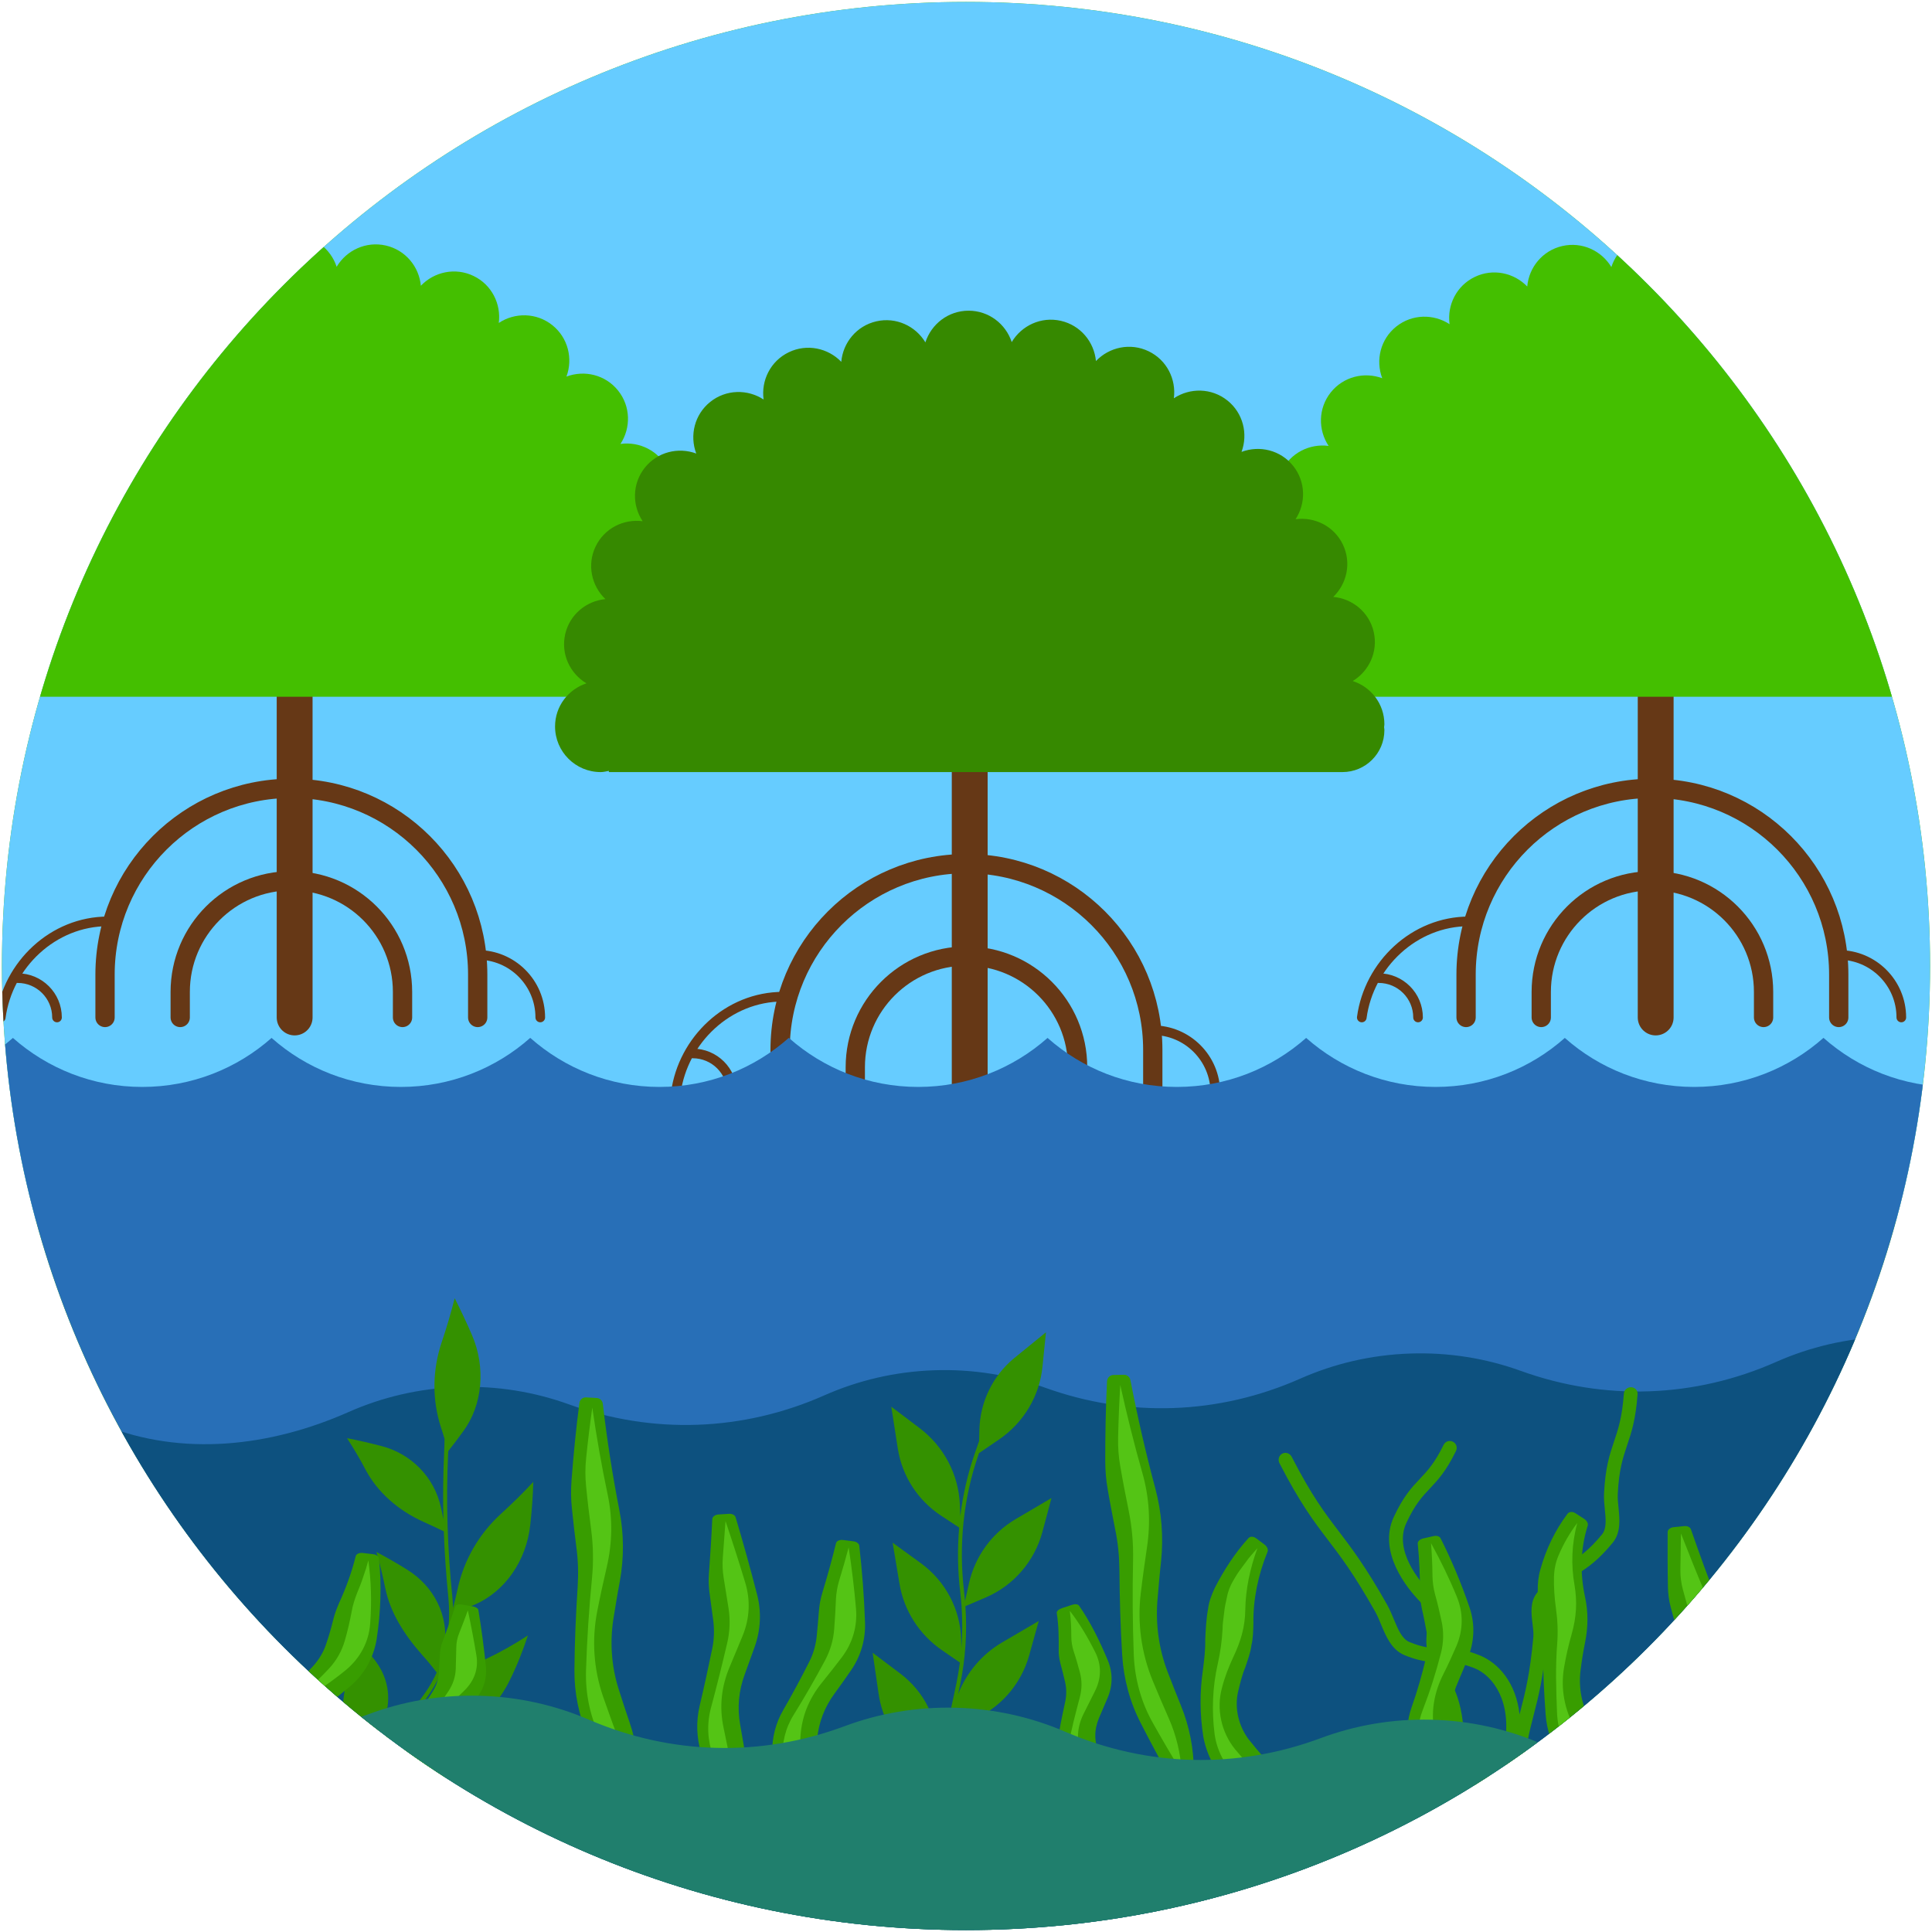 <?xml version="1.0" encoding="UTF-8"?>
<!-- Generated by Pixelmator Pro 3.5.7 -->
<svg class="svg-inline-icon"  viewBox="0 0 501 501" xmlns="http://www.w3.org/2000/svg">
    <g id="Group">
        <path id="Path" fill="#44bf00" stroke="none" d="M 250.5 500.5 C 388.571 500.5 500.5 388.571 500.5 250.5 C 500.5 112.429 388.571 0.5 250.5 0.5 C 112.429 0.5 0.5 112.429 0.5 250.5 C 0.5 388.571 112.429 500.5 250.5 500.5"/>
        <clipPath id="clipPath-y8vbE-1">
            <path d="M 0.5 250.5 C 0.5 388.571 112.429 500.5 250.5 500.5 L 250.5 500.5 C 388.571 500.5 500.5 388.571 500.5 250.5 L 500.5 250.5 C 500.5 112.429 388.571 0.5 250.5 0.5 L 250.5 0.5 C 112.429 0.5 0.5 112.429 0.5 250.5"/>
        </clipPath>
        <g id="g1" clip-path="url(#clipPath-y8vbE-1)">
            <path id="path1" fill="#66ccff" stroke="none" d="M 0.5 316.529 L 500.5 316.529 L 500.5 0.5 L 0.5 0.5 Z"/>
            <path id="path2" fill="none" stroke="#663816" stroke-width="9.296" stroke-linecap="round" d="M 76.405 163.189 L 76.405 263.848"/>
            <path id="path3" fill="none" stroke="#663816" stroke-width="2.5" stroke-linecap="round" d="M 123.875 247.621 C 132.837 247.621 140.1 254.888 140.1 263.846"/>
            <path id="path4" fill="none" stroke="#663816" stroke-width="2.5" stroke-linecap="round" d="M 4.579 253.644 C 10.212 253.644 14.783 258.21 14.783 263.848"/>
            <path id="path5" fill="none" stroke="#663816" stroke-width="2.5" stroke-linecap="round" d="M 0.195 263.848 C 2.041 250.152 13.774 238.927 27.974 238.927"/>
            <path id="path6" fill="none" stroke="#663816" stroke-width="5" stroke-linecap="round" d="M 123.875 263.848 L 123.875 252.743 C 123.875 226.056 102.242 204.427 75.558 204.427 C 48.871 204.427 27.238 226.056 27.238 252.743 L 27.238 263.848"/>
            <path id="path7" fill="none" stroke="#663816" stroke-width="5" stroke-linecap="round" d="M 104.382 263.848 L 104.382 257.223 C 104.382 241.302 91.478 228.397 75.557 228.397 C 59.636 228.397 46.732 241.302 46.732 257.223 L 46.732 263.848"/>
            <path id="path8" fill="#44bf00" stroke="none" d="M -22.981 157.672 C -27.272 155.118 -29.664 150.052 -28.493 144.922 C -27.327 139.814 -23.01 136.297 -18.064 135.831 C -21.677 132.385 -22.885 126.914 -20.602 122.172 C -18.327 117.452 -13.335 114.985 -8.41 115.631 C -11.168 111.468 -11.127 105.864 -7.847 101.751 C -4.577 97.656 0.836 96.356 5.494 98.081 C 3.732 93.41 5.023 87.956 9.136 84.677 C 13.228 81.414 18.798 81.352 22.957 84.068 C 22.278 79.126 24.748 74.093 29.49 71.814 C 34.211 69.539 39.653 70.723 43.098 74.297 C 43.536 69.322 47.065 64.968 52.194 63.797 C 57.302 62.631 62.344 64.998 64.911 69.251 C 66.448 64.498 70.853 61.039 76.115 61.039 C 81.353 61.039 85.744 64.464 87.298 69.181 C 89.853 64.889 94.919 62.498 100.048 63.668 C 105.157 64.835 108.673 69.152 109.14 74.098 C 112.586 70.481 118.061 69.277 122.798 71.56 C 127.519 73.831 129.986 78.827 129.34 83.751 C 133.502 80.993 139.111 81.035 143.223 84.318 C 147.315 87.581 148.615 93.001 146.89 97.656 C 151.561 95.894 157.015 97.181 160.294 101.297 C 163.561 105.394 163.619 110.964 160.898 115.118 C 165.848 114.439 170.877 116.91 173.161 121.652 C 175.432 126.368 174.248 131.814 170.677 135.26 C 175.648 135.702 180.002 139.227 181.173 144.356 C 182.34 149.464 179.973 154.506 175.723 157.072 C 180.473 158.606 183.936 163.014 183.936 168.277 C 183.936 168.539 183.873 168.781 183.857 169.039 C 183.886 169.293 183.936 169.539 183.936 169.802 L 183.936 169.806 C 183.936 175.814 179.065 180.685 173.052 180.685 L -17.168 180.685 L -17.168 180.373 C -17.873 180.501 -18.556 180.685 -19.298 180.685 C -25.827 180.685 -31.123 175.389 -31.123 168.856 C -31.123 163.618 -27.698 159.227 -22.981 157.672"/>
            <path id="path9" fill="none" stroke="#663816" stroke-width="9.296" stroke-linecap="round" d="M 429.345 163.189 L 429.345 263.848"/>
            <path id="path10" fill="none" stroke="#663816" stroke-width="2.5" stroke-linecap="round" d="M 476.816 247.621 C 485.778 247.621 493.041 254.888 493.041 263.846"/>
        </g>
        <clipPath id="clipPath-y8vbE-2">
            <path d="M 0.5 250.5 C 0.5 388.571 112.429 500.5 250.5 500.5 L 250.5 500.5 C 388.571 500.5 500.5 388.571 500.5 250.5 L 500.5 250.5 C 500.5 112.429 388.571 0.5 250.5 0.5 L 250.5 0.5 C 112.429 0.5 0.5 112.429 0.5 250.5"/>
        </clipPath>
        <g id="g2" clip-path="url(#clipPath-y8vbE-2)">
            <path id="path11" fill="none" stroke="#663816" stroke-width="2.5" stroke-linecap="round" d="M 357.52 253.644 C 363.153 253.644 367.724 258.21 367.724 263.848"/>
            <path id="path12" fill="none" stroke="#663816" stroke-width="2.5" stroke-linecap="round" d="M 353.135 263.848 C 354.981 250.152 366.715 238.927 380.915 238.927"/>
            <path id="path13" fill="none" stroke="#663816" stroke-width="5" stroke-linecap="round" d="M 476.816 263.848 L 476.816 252.743 C 476.816 226.056 455.183 204.427 428.499 204.427 C 401.812 204.427 380.178 226.056 380.178 252.743 L 380.178 263.848"/>
            <path id="path14" fill="none" stroke="#663816" stroke-width="5" stroke-linecap="round" d="M 457.323 263.848 L 457.323 257.223 C 457.323 241.302 444.418 228.397 428.498 228.397 C 412.577 228.397 399.673 241.302 399.673 257.223 L 399.673 263.848"/>
            <path id="path15" fill="#44bf00" stroke="none" d="M 329.959 157.672 C 325.668 155.118 323.276 150.052 324.447 144.922 C 325.614 139.814 329.93 136.297 334.876 135.831 C 331.264 132.385 330.055 126.914 332.339 122.172 C 334.614 117.452 339.605 114.985 344.531 115.631 C 341.772 111.468 341.814 105.864 345.093 101.751 C 348.364 97.656 353.776 96.356 358.435 98.081 C 356.672 93.41 357.964 87.956 362.076 84.677 C 366.168 81.414 371.739 81.352 375.897 84.068 C 375.218 79.126 377.689 74.093 382.43 71.814 C 387.151 69.539 392.593 70.723 396.039 74.297 C 396.476 69.322 400.005 64.968 405.135 63.797 C 410.243 62.631 415.285 64.998 417.851 69.251 C 419.389 64.498 423.793 61.039 429.055 61.039 C 434.293 61.039 438.685 64.464 440.239 69.181 C 442.793 64.889 447.86 62.498 452.989 63.668 C 458.097 64.835 461.614 69.152 462.08 74.098 C 465.526 70.481 471.001 69.277 475.739 71.56 C 480.459 73.831 482.926 78.827 482.281 83.751 C 486.443 80.993 492.051 81.035 496.164 84.318 C 500.255 87.581 501.555 93.001 499.83 97.656 C 504.501 95.894 509.955 97.181 513.235 101.297 C 516.501 105.394 516.56 110.964 513.839 115.118 C 518.789 114.439 523.818 116.91 526.101 121.652 C 528.372 126.368 527.189 131.814 523.618 135.26 C 528.589 135.702 532.943 139.227 534.114 144.356 C 535.281 149.464 532.914 154.506 528.664 157.072 C 533.414 158.606 536.876 163.014 536.876 168.277 C 536.876 168.539 536.814 168.781 536.797 169.039 C 536.826 169.293 536.876 169.539 536.876 169.802 L 536.876 169.806 C 536.876 175.814 532.005 180.685 525.993 180.685 L 335.772 180.685 L 335.772 180.373 C 335.068 180.501 334.385 180.685 333.643 180.685 C 327.114 180.685 321.818 175.389 321.818 168.856 C 321.818 163.618 325.243 159.227 329.959 157.672"/>
            <path id="path16" fill="none" stroke="#663816" stroke-width="9.296" stroke-linecap="round" d="M 251.463 182.72 L 251.463 283.378"/>
            <path id="path17" fill="none" stroke="#663816" stroke-width="2.5" stroke-linecap="round" d="M 298.934 267.151 C 307.896 267.151 315.159 274.417 315.159 283.376"/>
            <path id="path18" fill="none" stroke="#663816" stroke-width="2.5" stroke-linecap="round" d="M 179.637 273.173 C 185.271 273.173 189.842 277.74 189.842 283.377"/>
            <path id="path19" fill="none" stroke="#663816" stroke-width="2.5" stroke-linecap="round" d="M 175.254 283.376 C 177.1 269.681 188.833 258.456 203.033 258.456"/>
            <path id="path20" fill="none" stroke="#663816" stroke-width="5" stroke-linecap="round" d="M 298.934 283.376 L 298.934 272.272 C 298.934 245.585 277.301 223.956 250.617 223.956 C 223.93 223.956 202.296 245.585 202.296 272.272 L 202.296 283.376"/>
            <path id="path21" fill="none" stroke="#663816" stroke-width="5" stroke-linecap="round" d="M 279.44 283.376 L 279.44 276.751 C 279.44 260.831 266.536 247.927 250.615 247.927 C 234.695 247.927 221.791 260.831 221.791 276.751 L 221.791 283.376"/>
            <path id="path22" fill="#368900" stroke="none" d="M 152.077 177.202 C 147.786 174.647 145.394 169.581 146.565 164.452 C 147.732 159.343 152.048 155.827 156.994 155.36 C 153.382 151.914 152.173 146.443 154.457 141.702 C 156.732 136.981 161.723 134.514 166.648 135.16 C 163.89 130.998 163.932 125.394 167.211 121.281 C 170.482 117.185 175.894 115.885 180.552 117.61 C 178.79 112.939 180.082 107.485 184.194 104.206 C 188.286 100.943 193.857 100.881 198.015 103.598 C 197.336 98.656 199.807 93.623 204.548 91.343 C 209.269 89.068 214.711 90.251 218.157 93.827 C 218.594 88.852 222.123 84.498 227.252 83.327 C 232.361 82.16 237.403 84.527 239.969 88.781 C 241.507 84.027 245.911 80.568 251.173 80.568 C 256.411 80.568 260.802 83.993 262.357 88.71 C 264.911 84.418 269.982 82.027 275.107 83.197 C 280.215 84.364 283.732 88.681 284.198 93.626 C 287.644 90.01 293.119 88.806 297.857 91.089 C 302.577 93.36 305.044 98.356 304.398 103.281 C 308.561 100.522 314.169 100.564 318.282 103.848 C 322.373 107.11 323.673 112.531 321.948 117.185 C 326.619 115.422 332.073 116.71 335.353 120.827 C 338.619 124.922 338.677 130.493 335.957 134.647 C 340.907 133.968 345.936 136.439 348.219 141.181 C 350.49 145.897 349.307 151.343 345.736 154.789 C 350.707 155.231 355.061 158.756 356.232 163.885 C 357.398 168.993 355.032 174.035 350.782 176.602 C 355.532 178.135 358.994 182.543 358.994 187.806 C 358.994 188.068 358.932 188.31 358.915 188.568 C 358.944 188.822 358.994 189.068 358.994 189.331 L 358.994 189.335 C 358.994 195.343 354.123 200.214 348.111 200.214 L 157.89 200.214 L 157.89 199.902 C 157.186 200.031 156.502 200.214 155.761 200.214 C 149.232 200.214 143.936 194.918 143.936 188.385 C 143.936 183.147 147.361 178.756 152.077 177.202"/>
            <path id="path23" fill="#286fb7" stroke="none" d="M 594.78 277.154 L 594.78 613.212 L -66.666 613.212 L -66.666 266.321 C -57.454 275.904 -44.516 281.862 -30.179 281.862 C -17.3 281.862 -5.591 277.05 3.35 269.15 C 12.288 277.05 24 281.862 36.875 281.862 C 49.755 281.862 61.509 277.05 70.425 269.15 C 79.342 277.071 91.096 281.862 103.95 281.862 C 116.809 281.862 128.584 277.05 137.5 269.133 C 146.438 277.05 158.15 281.862 171.025 281.862 C 183.905 281.862 195.617 277.05 204.555 269.133 C 213.475 277.05 225.246 281.862 238.104 281.862 C 250.959 281.862 262.734 277.05 271.65 269.15 C 280.571 277.071 292.3 281.862 305.18 281.862 C 318.059 281.862 329.767 277.05 338.709 269.15 C 347.646 277.05 359.375 281.862 372.259 281.862 C 385.113 281.862 396.863 277.071 405.784 269.15 C 414.7 277.071 426.455 281.862 439.313 281.862 C 452.167 281.862 463.942 277.05 472.859 269.133 C 481.801 277.05 493.509 281.862 506.388 281.862 C 519.263 281.862 530.975 277.05 539.913 269.133 C 548.834 277.05 560.609 281.862 573.463 281.862 C 581.071 281.862 588.301 280.175 594.78 277.154"/>
            <path id="path24" fill="#0d517f" stroke="none" d="M 371.005 505.269 C 381.113 504.914 390.688 502.623 399.4 498.764 C 419.676 489.785 442.471 487.152 463.038 495.439 C 475.825 500.589 490.275 502.397 505.3 499.793 C 539.334 493.889 565.946 464.598 568.65 430.16 C 572.325 383.314 534.588 345.052 489 346.656 C 478.888 347.01 469.313 349.302 460.604 353.16 C 439.45 362.531 416.125 363.352 394.363 355.489 C 385.405 352.256 375.688 350.639 365.58 350.998 C 355.471 351.352 345.896 353.644 337.188 357.501 C 316.03 366.873 292.709 367.689 270.946 359.831 C 261.988 356.593 252.271 354.977 242.163 355.335 C 232.051 355.689 222.475 357.985 213.767 361.839 C 192.609 371.21 169.288 372.031 147.525 364.172 C 138.567 360.935 128.854 359.318 118.746 359.677 C 108.634 360.031 99.059 362.322 90.35 366.181 C 70.075 375.16 47.275 377.793 26.713 369.506 C 13.926 364.352 -0.529 362.543 -15.55 365.147 C -49.583 371.052 -76.2 400.348 -78.9 434.785 C -82.575 481.626 -44.837 519.889 0.75 518.289 C 10.859 517.935 20.434 515.639 29.146 511.781 C 50.3 502.41 73.621 501.589 95.384 509.452 C 104.346 512.689 114.059 514.302 124.171 513.947 C 134.28 513.593 143.854 511.297 152.563 507.439 C 173.721 498.072 197.042 497.251 218.805 505.114 C 227.763 508.348 237.475 509.964 247.588 509.61 C 257.696 509.251 267.275 506.96 275.984 503.102 C 297.138 493.731 320.463 492.91 342.225 500.772 C 351.184 504.01 360.896 505.623 371.005 505.269"/>
            <path id="path25" fill="#389d00" stroke="none" d="M 391.135 463.077 C 391.198 462.21 391.256 461.368 391.315 460.564 C 391.219 460.293 391.123 460.019 391.027 459.739 C 390.365 457.894 389.594 455.806 390.21 452.16 C 392.002 441.498 387.41 434.598 382.306 432.572 C 378.615 431.126 376.465 431.047 374.277 431.052 C 374.806 433.085 375.502 434.522 376.206 436.006 C 377.423 438.568 378.694 441.197 379.34 446.606 C 379.506 447.947 379.485 449.368 379.465 450.743 C 379.427 453.514 379.419 456.131 380.806 457.581 C 382.569 459.406 383.856 459.743 385.477 460.177 C 387.123 460.614 388.956 461.123 391.135 463.077 M 424.652 361.531 C 424.165 368.218 423.019 371.598 421.91 374.873 C 420.844 378.077 419.815 381.118 419.515 387.435 C 419.46 388.481 419.569 389.656 419.702 390.894 C 420.006 393.952 420.365 397.418 418.194 400.064 C 414.477 404.593 411.869 406.331 409.344 408.006 C 406.944 409.606 404.673 411.11 401.352 415.285 C 400.444 416.422 400.694 418.447 400.956 420.602 C 401.127 422.019 401.306 423.489 401.181 424.885 C 400.252 434.881 398.956 439.918 397.685 444.806 C 396.606 449.01 395.581 453.043 394.944 460.206 C 395.377 461.689 395.652 463.485 395.252 466.085 C 395.115 466.943 394.598 467.618 393.848 467.922 L 393.69 467.985 C 391.673 468.644 389.394 466.364 389.298 466.269 C 387.523 464.468 386.231 464.135 384.615 463.702 C 382.802 463.223 380.748 462.672 378.269 460.118 C 375.819 457.568 375.831 453.885 375.877 450.639 C 375.894 449.327 375.915 448.089 375.777 446.998 C 375.206 442.202 374.119 439.956 372.981 437.56 C 372.106 435.723 371.206 433.843 370.565 430.922 C 368.852 430.735 366.848 430.289 364.198 429.202 C 360.885 427.835 359.398 424.331 358.123 421.231 C 357.623 420.019 357.144 418.873 356.598 417.91 C 351.085 408.147 347.744 403.76 344.19 399.106 C 340.706 394.535 337.115 389.785 331.79 379.443 C 331.319 378.531 331.644 377.41 332.519 376.947 C 333.39 376.485 334.481 376.852 334.952 377.764 C 340.119 387.806 343.46 392.218 346.994 396.864 C 350.469 401.422 354.056 406.118 359.698 416.11 C 360.352 417.281 360.902 418.585 361.427 419.852 C 362.519 422.51 363.577 425.019 365.49 425.806 C 367.281 426.543 368.715 426.939 369.96 427.156 L 369.935 426.91 C 369.79 425.443 369.915 424.118 370.04 422.843 C 370.285 420.218 370.506 418.139 368.285 415.376 C 364.769 411.789 357.24 402.397 361.444 393.356 C 363.944 387.985 366.094 385.71 368.177 383.506 C 370.156 381.418 372.01 379.443 374.356 374.668 C 374.794 373.781 375.865 373.418 376.752 373.856 C 377.64 374.293 378.002 375.368 377.565 376.256 C 374.998 381.527 372.852 383.806 370.773 386.01 C 368.806 388.106 366.944 390.085 364.685 394.943 C 361.419 401.985 367.927 409.889 370.877 412.894 L 370.99 413.022 C 374.227 416.998 373.885 420.31 373.606 423.248 C 373.494 424.394 373.39 425.481 373.502 426.581 C 373.535 426.868 373.565 427.144 373.598 427.406 L 373.873 427.41 C 376.423 427.41 379.065 427.414 383.577 429.206 C 388.69 431.218 393.165 436.519 394.044 444.577 L 394.223 443.885 C 395.506 438.931 396.723 434.256 397.619 424.56 C 397.715 423.547 397.565 422.331 397.406 421.039 C 397.077 418.385 396.727 415.373 398.556 413.081 C 402.223 408.485 404.852 406.756 407.377 405.085 C 409.79 403.493 412.065 401.985 415.431 397.894 C 416.669 396.394 416.419 393.914 416.148 391.293 C 416.019 389.985 415.89 388.631 415.952 387.335 C 416.277 380.543 417.419 377.144 418.527 373.86 C 419.61 370.656 420.64 367.626 421.098 361.368 C 421.169 360.414 422.019 359.685 423.006 359.731 C 423.985 359.777 424.723 360.581 424.652 361.531"/>
            <path id="path26" fill="#349100" stroke="none" d="M 109.395 441.907 C 109.999 441.152 110.574 440.382 111.111 439.582 C 115.515 433.311 117.553 425.632 117.503 418.377 C 119.407 417.678 121.291 416.911 123.166 416.086 C 130.824 412.723 136.503 404.89 137.515 395.336 C 137.911 391.678 138.199 387.986 138.295 384.277 C 135.574 387.219 132.699 390.015 129.82 392.644 C 124.103 397.89 120.224 404.715 118.64 412.161 C 118.295 413.769 117.907 415.369 117.486 416.961 C 117.44 416.078 117.403 415.203 117.32 414.328 C 116.041 401.74 115.615 389.44 116.211 376.815 L 116.24 376.298 C 117.59 374.603 118.886 372.865 120.19 371.073 C 125.128 364.315 126.024 354.624 122.39 346.194 C 120.999 342.953 119.486 339.782 117.911 336.652 C 116.916 340.548 115.803 344.336 114.553 348.023 C 112.099 355.328 112.032 362.973 114.34 370.124 C 114.674 371.119 114.995 372.124 115.278 373.136 C 115.24 374.353 115.24 375.553 115.166 376.761 C 114.899 382.561 114.849 388.294 114.982 394.015 C 114.815 393.002 114.574 392.002 114.365 391.007 C 112.686 383.048 106.574 376.944 98.907 374.981 C 95.903 374.207 92.978 373.519 89.99 372.94 C 91.711 375.603 93.361 378.356 94.853 381.219 C 97.849 386.828 103.074 391.598 109.807 394.636 C 111.565 395.423 113.328 396.24 115.086 397.103 C 115.291 402.861 115.699 408.611 116.282 414.436 C 116.753 419.515 116.349 424.823 114.715 429.89 C 114.899 429.098 115.045 428.307 115.174 427.511 C 115.916 423.298 115.203 419.127 113.461 415.611 C 111.719 412.078 108.99 409.161 105.574 407.036 C 102.965 405.402 100.299 403.874 97.603 402.448 C 98.541 405.553 99.286 408.815 99.928 411.936 C 101.203 418.053 104.607 423.648 109.545 429.236 C 110.82 430.648 112.061 432.144 113.249 433.715 C 112.395 435.54 111.432 437.328 110.257 438.973 C 107.999 442.249 105.27 445.249 102.449 447.828 C 99.649 450.428 96.836 452.853 94.499 455.661 C 95.086 454.519 95.728 453.377 96.449 452.269 C 98.599 448.877 100.416 445.044 100.632 441.244 C 100.87 437.465 99.682 433.803 97.378 430.728 C 95.599 428.34 93.649 426.161 91.561 424.178 C 91.565 426.548 91.336 428.923 90.74 431.348 C 90.436 432.573 90.307 433.752 89.945 435.398 C 89.574 437.036 89.27 438.807 89.049 440.728 C 88.649 444.507 88.895 448.648 90.445 452.19 C 91.249 454.019 92.136 455.79 93.24 457.374 C 91.686 459.652 90.715 462.523 91.728 465.277 C 91.815 465.548 92.099 465.682 92.365 465.565 L 92.399 465.553 C 92.64 465.428 92.782 465.157 92.715 464.936 C 91.674 461.986 93.099 459.04 95.19 456.478 C 97.295 453.89 99.94 451.569 102.611 449.103 C 104.495 449.561 106.399 449.986 108.353 450.328 C 112.499 450.99 117.174 450.148 121.465 447.619 C 125.765 445.119 129.624 440.923 132.115 435.869 C 134.049 431.978 135.611 428.011 136.899 424.098 C 133.374 426.386 129.69 428.478 125.995 430.219 C 119.774 433.186 114.286 437.39 109.395 441.907"/>
            <path id="path27" fill="#349100" stroke="none" d="M 248.459 439.312 L 248.993 436.774 C 250.368 430.091 250.818 423.274 250.343 416.508 L 255.668 414.229 C 262.889 411.125 268.301 404.804 270.322 397.216 L 272.672 388.462 L 263.314 393.97 C 257.151 397.616 252.801 403.679 251.247 410.679 L 250.247 415.183 C 250.164 414.371 250.084 413.55 250.001 412.72 C 248.584 400.845 249.785 388.583 253.709 377.287 L 253.872 376.825 L 258.989 373.337 C 265.48 368.933 269.614 361.945 270.339 354.312 L 271.235 345.487 L 262.889 352.274 C 257.426 356.82 254.156 363.558 253.976 370.712 L 253.897 373.695 L 252.76 376.958 C 250.939 382.183 249.705 387.629 249.031 393.137 L 248.906 390.158 C 248.584 382.304 244.709 375.024 238.418 370.291 L 231.13 364.783 L 232.822 375.687 C 233.964 382.841 238.047 389.091 244.026 393.029 L 248.726 396.121 C 248.251 401.691 248.339 407.3 249.005 412.841 C 249.576 417.679 249.68 422.554 249.301 427.404 L 249.243 425.17 C 249.043 417.295 245.16 410 238.822 405.383 L 231.472 400.041 L 233.255 410.7 C 234.418 417.704 238.414 423.916 244.318 427.962 L 248.918 431.125 C 248.676 432.945 248.376 434.762 248.005 436.57 C 246.501 443.704 244.951 450.82 243.168 457.883 L 243.264 454.041 C 243.389 446.166 239.755 438.754 233.518 434.029 L 226.293 428.587 L 227.814 439.087 C 228.776 446 232.501 452.279 238.205 456.583 L 242.656 459.966 L 240.501 468.179 C 240.426 468.445 240.589 468.725 240.855 468.795 L 240.893 468.808 C 241.151 468.858 241.401 468.704 241.468 468.445 C 243.268 461.729 245.001 454.97 246.514 448.166 L 251.739 446.154 C 259.064 443.3 264.714 437.008 266.88 429.274 L 269.364 420.345 L 259.93 425.871 C 254.668 428.933 250.651 433.704 248.459 439.312"/>
            <path id="path28" fill="#389d00" stroke="none" d="M 330.926 469.541 L 333.234 467.407 C 333.784 466.899 334.042 466.195 333.875 465.678 C 333.259 463.682 332.305 461.995 331.388 460.303 C 330.896 459.478 330.342 458.703 329.725 457.965 C 329.18 457.19 328.559 456.457 327.871 455.757 C 326.321 454.307 325.13 452.611 323.729 450.961 C 321.229 447.549 320.155 443.157 320.988 438.99 C 321.538 436.674 322.046 434.47 322.921 432.374 C 323.571 430.432 324.28 428.574 324.505 426.682 C 324.971 424.815 324.971 422.895 325.03 420.907 C 324.938 414.907 326.192 408.528 328.713 402.349 C 328.917 401.803 328.592 401.044 327.942 400.553 L 325.738 398.903 C 325.038 398.374 324.159 398.37 323.721 398.891 C 320.275 402.682 317.43 407.07 315.013 411.77 C 314.221 413.503 313.492 415.294 313.271 417.211 C 312.788 419.845 312.659 422.516 312.538 425.145 C 312.596 427.845 312.263 430.478 311.921 433.169 C 311.104 438.724 311.121 444.557 312.042 450.37 C 312.93 455.132 315.267 459.695 319.005 462.757 C 322.196 465.561 325.646 467.886 329.104 469.907 C 329.613 470.215 330.363 470.061 330.926 469.541"/>
            <path id="path29" fill="#54c415" stroke="none" d="M 322.925 417.385 C 322.875 421.831 321.779 425.593 319.783 429.769 C 318.646 432.227 317.591 434.876 316.879 437.677 C 315.379 443.218 316.704 449.197 320.283 453.626 L 322.804 456.564 L 325.521 459.251 C 327.983 461.568 329.87 464.231 331.275 467.381 C 328.112 465.806 325.012 463.918 322.016 461.693 C 318.133 458.864 315.679 454.527 314.983 449.802 C 314.17 443.527 314.454 437.302 315.771 431.539 C 316.449 428.501 316.875 425.535 317.029 422.481 C 317.016 421.089 317.279 419.739 317.42 418.352 C 317.545 416.952 317.845 415.593 318.154 414.223 C 318.479 412.418 319.245 410.731 320.212 409.185 C 321.012 407.764 322.045 406.485 322.995 405.181 C 323.904 403.852 325.025 402.672 326.074 401.468 C 324.129 406.76 323.016 412.168 322.925 417.385"/>
            <path id="path30" fill="#389d00" stroke="none" d="M 453.736 466.941 L 456.403 465.271 C 457.032 464.875 457.416 464.233 457.34 463.7 C 456.74 459.621 455.228 456.108 452.84 452.941 C 451.515 451.274 450.332 449.508 449.099 447.737 C 446.728 444.162 445.682 439.871 446.09 435.529 C 446.353 433.1 446.603 430.725 446.982 428.337 C 447.62 423.945 447.166 419.662 445.503 415.554 C 443.007 409.396 440.732 403 438.478 396.57 C 438.282 396.008 437.545 395.658 436.732 395.746 L 433.995 396.024 C 433.124 396.112 432.449 396.67 432.449 397.3 C 432.424 402.041 432.428 406.812 432.524 411.612 C 432.557 413.345 432.791 415.066 433.24 416.754 C 433.84 419.108 434.52 421.458 435.19 423.795 C 435.911 426.183 436.257 428.633 436.32 431.149 C 436.432 436.35 436.761 441.629 437.495 446.962 C 438.145 451.371 440.053 455.579 443.219 458.858 C 445.957 461.795 448.903 464.496 451.882 467 C 452.324 467.375 453.086 467.35 453.736 466.941"/>
            <path id="path31" fill="#54c415" stroke="none" d="M 442.113 412.971 C 443.967 417.25 444.346 421.642 443.354 426.296 C 442.796 429.038 442.258 431.825 441.846 434.642 C 440.996 440.212 442.254 445.679 445.479 450.192 C 446.979 452.237 448.488 454.237 450.108 456.138 C 452.242 458.7 453.692 461.617 454.479 464.913 C 451.679 462.846 448.954 460.583 446.329 458.129 C 442.904 455 440.95 450.858 440.421 446.396 C 439.808 440.475 439.658 434.642 439.808 428.892 C 439.879 425.858 439.496 422.904 438.633 420.038 C 437.846 417.462 437.117 414.862 436.417 412.25 C 435.958 410.562 435.733 408.812 435.754 407.062 L 435.9 397.65 C 437.921 402.804 439.95 407.954 442.113 412.971"/>
            <path id="path32" fill="#389d00" stroke="none" d="M 60.038 461.767 L 62.071 464.167 C 62.554 464.734 63.242 465.004 63.758 464.825 C 67.729 463.476 71.108 460.884 73.242 457.313 C 74.429 455.45 75.471 453.484 76.542 451.584 C 78.562 447.696 81.446 444.563 85.025 441.871 C 87.071 440.417 88.992 438.805 90.954 437.15 C 94.558 434.063 96.908 429.75 97.671 425.067 C 98.754 418.021 98.971 410.976 98.283 404.213 C 98.229 403.621 97.596 403.125 96.788 403.034 L 94.054 402.709 C 93.183 402.609 92.396 402.959 92.246 403.517 C 91.208 407.734 89.712 411.8 87.929 415.688 C 87.321 417.104 86.767 418.534 86.408 420.046 C 85.883 422.146 85.296 424.25 84.575 426.325 C 83.883 428.459 82.683 430.384 81.188 432.059 C 78 435.476 74.604 438.601 71.067 441.471 C 68.096 443.821 65.908 446.8 64.321 450.396 C 62.946 453.617 61.358 456.796 59.629 459.963 C 59.375 460.438 59.542 461.184 60.038 461.767"/>
            <path id="path33" fill="#54c415" stroke="none" d="M 95.991 421.031 C 95.658 425.814 93.329 430.073 89.608 433.131 C 87.4 434.936 85.112 436.585 82.837 438.14 C 78.271 441.165 74.987 444.786 72.683 449.506 C 71.633 451.669 70.487 453.794 69.275 455.911 C 67.646 458.74 65.137 460.927 62.087 462.189 C 63.587 459.152 64.933 456.085 66.133 453.019 C 67.658 449.064 69.954 446.01 73.162 443.585 C 77.396 440.377 81.449 436.798 85.22 432.79 C 87.212 430.686 88.662 428.135 89.437 425.365 C 90.166 422.881 90.725 420.36 91.208 417.856 C 91.47 416.219 92.012 414.661 92.595 413.115 C 93.17 411.744 93.725 410.356 94.179 408.936 C 94.695 407.523 95.133 406.089 95.516 404.635 C 96.254 409.919 96.408 415.439 95.991 421.031"/>
            <path id="path34" fill="#389d00" stroke="none" d="M 161.084 465.613 L 164.155 464.93 C 164.88 464.767 165.417 464.142 165.472 463.396 C 165.855 457.7 165.105 452.034 163.263 446.646 C 162.28 443.771 161.33 440.879 160.413 437.967 C 158.572 432.171 158.138 425.988 159.038 419.996 C 159.58 416.667 160.101 413.359 160.73 410.067 C 161.838 403.967 161.805 397.767 160.626 391.696 C 158.843 382.584 157.405 373.351 156.317 364.013 C 156.222 363.2 155.555 362.571 154.738 362.521 L 151.988 362.367 C 151.117 362.317 150.355 362.959 150.247 363.842 C 149.363 370.492 148.726 377.175 148.205 383.884 C 148.03 386.309 148.038 388.746 148.305 391.159 C 148.63 394.538 149.055 397.905 149.463 401.263 C 149.938 404.68 150.005 408.134 149.792 411.58 C 149.326 418.696 149.009 425.867 148.959 433.055 C 148.909 439.025 150.109 444.984 152.542 450.421 C 154.663 455.254 156.926 460.013 159.23 464.709 C 159.572 465.409 160.334 465.78 161.084 465.613"/>
            <path id="path35" fill="#54c415" stroke="none" d="M 157.558 387.466 C 158.903 393.771 158.799 400.058 157.337 406.383 C 156.478 410.112 155.641 413.875 154.907 417.662 C 153.416 425.154 153.924 432.771 156.395 439.975 C 157.558 443.262 158.699 446.537 159.937 449.779 C 161.553 454.129 162.374 458.75 162.324 463.416 C 160.07 459.262 157.878 455.05 155.778 450.771 C 153.037 445.287 151.791 439.308 151.962 433.212 C 152.212 425.166 152.741 417.17 153.516 409.237 C 153.924 405.054 153.845 400.858 153.303 396.708 C 152.812 392.97 152.353 389.22 151.991 385.462 C 151.737 383.024 151.737 380.545 151.999 378.104 C 152.445 373.725 152.978 369.358 153.591 365.008 C 154.691 372.575 155.991 380.07 157.558 387.466"/>
            <path id="path36" fill="#389d00" stroke="none" d="M 186.495 466.626 L 189.633 466.856 C 190.374 466.91 191.053 466.598 191.299 466.093 C 193.166 462.231 193.787 458.035 193.091 453.889 L 191.941 447.256 C 191.157 442.864 191.545 438.443 193.128 434.181 L 195.703 427.047 C 197.274 422.623 197.487 417.968 196.324 413.481 C 194.591 406.751 192.737 400.081 190.762 393.473 C 190.591 392.897 189.874 392.51 189.058 392.56 L 186.312 392.727 C 185.437 392.781 184.737 393.31 184.703 393.939 C 184.487 398.668 184.183 403.394 183.837 408.106 C 183.712 409.806 183.774 411.51 184.008 413.197 L 184.966 420.293 C 185.266 422.706 185.191 425.144 184.691 427.539 C 183.666 432.498 182.595 437.431 181.437 442.331 C 180.478 446.402 180.616 450.56 181.82 454.647 C 182.903 458.277 183.928 461.927 184.937 465.602 C 185.087 466.147 185.728 466.572 186.495 466.626"/>
            <path id="path37" fill="#54c415" stroke="none" d="M 193.256 410.415 C 194.635 414.99 194.418 419.665 192.573 424.198 L 189.252 432.173 C 187.027 437.394 186.489 442.702 187.647 448.094 L 189.177 455.506 C 189.847 458.827 189.518 462.223 188.252 465.406 C 187.168 462.069 186.056 458.748 184.91 455.448 C 183.448 451.219 183.252 446.994 184.385 442.798 C 185.868 437.269 187.26 431.694 188.573 426.081 C 189.264 423.119 189.385 420.098 188.935 417.123 L 187.652 409.106 C 187.373 407.377 187.298 405.619 187.439 403.869 L 188.139 394.444 C 189.918 399.723 191.635 405.044 193.256 410.415"/>
            <path id="path38" fill="#389d00" stroke="none" d="M 368.362 464.714 L 371.404 465.522 C 372.12 465.718 372.833 465.568 373.154 465.155 C 375.62 461.997 376.841 458.189 376.629 454.276 C 376.512 452.189 376.354 450.114 376.154 448.051 C 375.766 443.947 376.379 439.972 378.12 436.093 C 379.041 433.935 379.983 431.734 380.808 429.497 C 382.391 425.355 382.479 420.885 381.045 416.743 C 378.929 410.53 376.416 404.56 373.558 398.88 C 373.312 398.385 372.55 398.155 371.754 398.334 L 369.07 398.943 C 368.216 399.135 367.595 399.718 367.641 400.272 C 368.07 404.468 368.22 408.668 368.245 412.834 C 368.237 414.339 368.433 415.822 368.741 417.293 C 369.225 419.343 369.604 421.418 369.995 423.497 C 370.337 425.626 370.316 427.793 369.791 429.91 C 368.741 434.285 367.533 438.56 366.058 442.709 C 364.837 446.16 364.65 449.718 365.37 453.426 C 366.058 456.726 366.566 460.084 366.991 463.51 C 367.058 464.018 367.62 464.518 368.362 464.714"/>
            <path id="path39" fill="#54c415" stroke="none" d="M 377.798 414.102 C 379.477 418.223 379.472 422.656 377.664 426.86 C 376.589 429.339 375.493 431.76 374.289 434.127 C 371.943 438.798 371.127 443.415 371.814 448.369 C 372.089 450.627 372.381 452.919 372.556 455.219 C 372.831 458.311 372.018 461.348 370.277 463.96 C 369.735 460.769 369.097 457.635 368.339 454.564 C 367.406 450.631 367.543 446.956 368.968 443.356 C 370.814 438.606 372.381 433.681 373.677 428.61 C 374.356 425.936 374.418 423.173 373.843 420.506 C 373.327 418.106 372.777 415.723 372.118 413.373 C 371.718 411.848 371.493 410.29 371.468 408.71 C 371.439 405.873 371.314 403.023 371.093 400.173 C 373.548 404.623 375.818 409.269 377.798 414.102"/>
            <path id="path40" fill="#389d00" stroke="none" d="M 201.298 466.767 L 204.206 467.963 C 204.894 468.25 205.627 468.184 206.006 467.8 C 208.915 464.888 210.719 461.234 211.202 457.238 L 211.906 450.846 C 212.327 446.604 213.831 442.675 216.419 439.163 C 217.831 437.209 219.265 435.234 220.635 433.221 C 223.215 429.496 224.477 425.167 224.315 420.705 C 224.077 414.013 223.577 407.384 222.827 400.846 C 222.765 400.275 222.123 399.788 221.315 399.688 L 218.581 399.346 C 217.715 399.238 216.931 399.601 216.79 400.175 C 215.74 404.5 214.531 408.784 213.248 413.021 C 212.781 414.55 212.498 416.117 212.365 417.709 C 212.21 419.942 211.985 422.167 211.777 424.4 C 211.523 426.675 210.898 428.879 209.852 430.934 C 207.702 435.184 205.469 439.359 203.106 443.438 C 201.144 446.821 200.202 450.571 200.231 454.584 C 200.277 458.155 200.223 461.738 200.115 465.354 C 200.102 465.892 200.59 466.476 201.298 466.767"/>
            <path id="path41" fill="#54c415" stroke="none" d="M 221.977 417.165 C 222.36 421.728 221.106 426.061 218.269 429.807 C 216.585 432.011 214.898 434.186 213.16 436.311 C 209.744 440.523 207.89 445.161 207.569 450.382 C 207.406 452.761 207.24 455.161 207.015 457.548 C 206.731 460.761 205.448 463.749 203.319 466.223 C 203.26 462.869 203.144 459.536 202.956 456.223 C 202.735 451.986 203.648 448.144 205.823 444.673 C 208.669 440.09 211.373 435.382 213.952 430.561 C 215.31 428.019 216.119 425.261 216.323 422.415 C 216.519 419.856 216.673 417.298 216.773 414.744 C 216.848 413.094 217.135 411.457 217.61 409.869 C 218.485 407.023 219.306 404.157 220.069 401.269 C 220.869 406.502 221.515 411.807 221.977 417.165"/>
            <path id="path42" fill="#389d00" stroke="none" d="M 305.332 461.853 L 308.357 460.994 C 309.074 460.786 309.57 460.119 309.574 459.353 C 309.582 453.486 308.445 447.707 306.236 442.282 C 305.053 439.386 303.907 436.469 302.786 433.54 C 300.545 427.698 299.666 421.386 300.128 415.178 C 300.428 411.723 300.703 408.29 301.086 404.865 C 301.736 398.523 301.24 392.148 299.599 385.994 C 297.124 376.769 294.965 367.394 293.14 357.902 C 292.982 357.078 292.265 356.486 291.449 356.502 L 288.699 356.561 C 287.824 356.582 287.115 357.298 287.074 358.219 C 286.724 365.094 286.607 371.994 286.611 378.907 C 286.62 381.398 286.82 383.894 287.27 386.348 C 287.849 389.782 288.532 393.198 289.19 396.611 C 289.916 400.082 290.249 403.619 290.286 407.157 C 290.34 414.481 290.549 421.84 291.003 429.203 C 291.374 435.315 292.982 441.336 295.778 446.761 C 298.228 451.586 300.803 456.336 303.416 461.023 C 303.803 461.723 304.594 462.061 305.332 461.853"/>
            <path id="path43" fill="#54c415" stroke="none" d="M 296.212 381.878 C 298.038 388.249 298.417 394.72 297.425 401.312 C 296.854 405.203 296.296 409.12 295.833 413.053 C 294.896 420.836 295.946 428.599 298.917 435.841 C 300.3 439.141 301.671 442.433 303.125 445.687 C 305.042 450.053 306.167 454.749 306.425 459.537 C 303.9 455.399 301.429 451.199 299.038 446.933 C 295.929 441.474 294.271 435.428 294.008 429.174 C 293.692 420.924 293.646 412.691 293.825 404.507 C 293.921 400.187 293.529 395.887 292.675 391.67 C 291.9 387.874 291.158 384.062 290.508 380.237 C 290.067 377.757 289.875 375.216 289.946 372.695 C 290.046 368.17 290.238 363.649 290.504 359.145 C 292.196 366.816 294.083 374.399 296.212 381.878"/>
            <path id="path44" fill="#389d00" stroke="none" d="M 49.393 472.526 L 51.814 470.518 C 52.385 470.043 52.651 469.331 52.464 468.772 C 51.031 464.501 48.797 460.843 45.726 457.734 C 44.089 456.076 42.497 454.355 40.955 452.568 C 39.422 450.793 38.197 448.755 37.351 446.618 C 36.535 444.555 36.247 442.268 37.018 440.88 C 37.426 440.109 38.035 439.73 38.61 439.514 C 39.16 439.376 39.872 439.122 40.685 438.876 C 42.372 438.355 44.322 437.53 46.514 436.13 C 48.701 434.635 51.047 432.947 53.351 429.097 C 54.226 427.584 54.714 426.018 55.097 424.443 C 55.351 422.976 55.355 421.493 55.126 420.068 C 54.918 418.689 54.414 417.135 53.976 416.255 C 53.06 414.301 52.089 412.951 51.368 411.805 C 50.689 410.834 50.239 409.968 50.035 409.109 C 49.843 408.289 49.847 407.48 50.505 406.581 C 50.735 406.234 50.735 405.459 50.36 404.722 L 49.084 402.285 C 48.701 401.522 47.693 401.172 46.805 401.76 C 45.168 402.772 43.68 404.555 42.972 406.51 C 42.222 408.476 42.13 410.456 42.305 412.247 C 42.514 414.126 42.972 415.581 43.272 416.818 C 43.589 418.022 43.839 419.222 43.801 419.772 C 43.772 420.226 43.722 420.635 43.643 421.06 C 43.584 421.289 43.535 421.526 43.451 421.772 C 43.426 421.91 43.368 421.98 43.343 422.089 C 43.281 422.247 43.172 422.426 43.031 422.609 C 42.805 422.972 42.464 423.368 42.126 423.764 C 41.389 424.564 40.551 425.389 39.584 426.243 C 37.647 428.026 35.243 429.397 32.539 431.459 C 31.455 432.255 30.376 433.359 29.368 434.772 C 28.355 436.285 27.664 438.051 27.355 439.926 C 27.047 441.743 27.089 443.497 27.276 445.055 C 27.664 448.185 28.493 450.734 29.13 452.976 C 30.539 457.722 33.351 461.964 37.139 465.097 C 40.501 467.885 43.959 470.443 47.497 472.772 C 48.022 473.118 48.801 473.018 49.393 472.526"/>
            <path id="path45" fill="#54c415" stroke="none" d="M 53.051 422.605 C 53.042 423.005 52.996 423.405 52.946 423.809 C 52.63 425.597 51.705 427.509 50.584 428.888 C 49.555 430.151 48.43 431.146 47.317 431.905 C 45.067 433.459 42.834 434.259 40.584 434.876 C 38.384 435.48 36.367 436.097 34.609 437.459 C 34.155 437.859 33.688 438.326 33.33 438.88 C 32.455 440.126 32.088 441.797 32.121 443.388 C 32.142 445.001 32.521 446.563 33.051 447.988 C 34.121 450.822 35.709 453.359 37.771 455.597 C 39.65 457.638 41.592 459.588 43.588 461.451 C 46.267 463.938 48.321 466.909 49.755 470.326 C 46.496 468.396 43.288 466.289 40.146 463.98 C 36.121 461.021 33.259 456.863 31.979 452.059 C 31.392 449.759 30.688 447.292 30.446 444.521 C 30.159 441.826 30.68 438.542 32.43 436.347 C 33.634 434.789 35.092 433.834 36.534 433.013 C 39.467 431.384 42.367 429.842 44.642 427.434 C 46.138 425.872 47.375 424.126 47.709 422.259 C 47.83 421.563 47.796 420.859 47.663 420.188 C 47.354 418.672 46.688 416.972 46.229 415.08 C 45.817 413.414 45.413 411.488 45.676 409.638 C 45.888 407.792 46.813 406.013 48.242 404.984 C 47.384 406.28 47.171 407.747 47.409 409.047 C 47.634 410.368 48.205 411.521 48.955 412.626 C 49.717 413.801 50.621 414.993 51.467 416.521 C 51.676 416.896 51.88 417.305 52.071 417.738 C 52.28 418.222 52.455 418.747 52.609 419.271 C 52.913 420.334 53.08 421.459 53.051 422.605"/>
            <path id="path46" fill="#389d00" stroke="none" d="M 107.314 464.683 L 110.26 465.791 C 110.955 466.054 111.656 466.054 111.972 465.791 C 114.422 463.791 115.747 461.162 115.81 458.2 L 115.864 453.462 C 115.872 450.325 117.014 447.512 119.285 445.1 L 123.018 441.012 C 125.31 438.454 126.334 435.366 125.997 432.087 C 125.489 427.17 124.843 422.304 124.055 417.504 C 123.989 417.087 123.351 416.683 122.547 416.55 L 119.83 416.095 C 118.968 415.95 118.193 416.154 118.055 416.558 C 117.031 419.616 115.922 422.641 114.785 425.637 C 114.368 426.716 114.139 427.841 114.076 429 L 113.793 433.862 C 113.672 435.512 113.172 437.087 112.281 438.529 C 110.443 441.508 108.568 444.429 106.622 447.3 C 105.01 449.679 104.443 452.408 104.901 455.425 C 105.318 458.108 105.68 460.804 106.01 463.529 C 106.06 463.937 106.597 464.412 107.314 464.683"/>
            <path id="path47" fill="#54c415" stroke="none" d="M 123.548 429.322 C 124.094 432.689 123.056 435.772 120.481 438.318 C 118.96 439.818 117.44 441.302 115.89 442.748 C 112.84 445.61 111.415 448.927 111.598 452.802 L 111.785 458.135 C 111.852 460.527 110.948 462.689 109.194 464.414 C 108.74 461.868 108.248 459.352 107.715 456.852 C 107.044 453.647 107.569 450.843 109.377 448.418 C 111.748 445.21 114.048 441.922 116.29 438.556 C 117.469 436.781 118.11 434.814 118.185 432.743 L 118.327 427.164 C 118.344 425.96 118.577 424.789 119.015 423.668 C 119.815 421.664 120.581 419.639 121.323 417.606 C 122.152 421.46 122.902 425.368 123.548 429.322"/>
            <path id="path48" fill="#389d00" stroke="none" d="M 284.817 469.037 L 287.676 467.72 C 288.351 467.408 288.859 466.916 288.917 466.516 C 289.338 463.483 288.876 461.004 287.388 458.604 C 286.58 457.329 285.838 455.979 285.122 454.587 C 283.688 451.808 283.697 448.608 284.972 445.55 L 287.176 440.396 C 288.555 437.208 288.638 433.804 287.255 430.516 C 285.209 425.621 282.822 420.695 279.809 416.362 C 279.555 415.983 278.801 415.896 278.026 416.149 L 275.409 417.008 C 274.58 417.283 273.98 417.82 274.03 418.246 C 274.53 421.391 274.576 424.612 274.538 427.829 C 274.505 429 274.672 430.133 274.968 431.295 C 275.413 432.887 275.801 434.541 276.201 436.191 C 276.588 437.896 276.588 439.629 276.201 441.404 C 275.422 445.054 274.609 448.771 274.093 452.746 C 273.667 456.033 274.509 459.441 276.747 462.258 C 278.655 464.758 280.838 467.058 283.076 469.07 C 283.405 469.379 284.122 469.358 284.817 469.037"/>
            <path id="path49" fill="#54c415" stroke="none" d="M 284.042 428.499 C 285.671 431.761 285.613 435.236 283.933 438.553 L 280.988 444.432 C 279.071 448.298 279.021 452.361 281.021 455.99 C 281.979 457.632 282.913 459.228 283.988 460.731 C 285.371 462.757 286.008 464.928 285.971 467.457 C 283.846 465.869 281.796 464.011 279.896 461.953 C 277.379 459.307 276.508 455.973 277.062 452.678 C 277.837 448.315 278.942 444.215 280.017 440.119 C 280.583 437.965 280.608 435.794 280.042 433.698 C 279.521 431.811 279.008 429.932 278.387 428.103 C 278.017 426.911 277.817 425.694 277.808 424.453 C 277.812 422.215 277.704 419.969 277.421 417.719 C 279.938 420.965 282.142 424.678 284.042 428.499"/>
            <path id="path50" fill="#389d00" stroke="none" d="M 412.373 466.68 L 415.493 466.275 C 416.231 466.18 416.827 465.726 416.956 465.15 C 417.952 460.742 417.331 456.234 415.427 452.359 C 414.41 450.28 413.368 448.242 412.323 446.226 C 410.239 442.221 409.318 437.792 409.843 433.338 C 410.139 430.875 410.518 428.459 410.993 426.142 C 411.881 421.825 411.86 417.925 411.006 414.009 C 409.76 408.138 409.739 401.884 411.727 395.613 C 411.893 395.071 411.518 394.346 410.839 393.896 L 408.527 392.4 C 407.793 391.917 406.906 391.984 406.481 392.55 C 403.302 396.759 400.902 401.721 399.464 406.925 C 398.914 408.8 398.71 410.754 398.768 412.675 C 398.877 415.363 399.147 418 399.593 420.563 C 400.052 423.18 400.264 425.775 400.198 428.417 C 400.097 433.859 400.427 439.263 400.802 444.5 C 401.114 448.871 402.539 452.838 404.868 456.363 C 406.935 459.504 408.885 462.663 410.631 466 C 410.893 466.496 411.614 466.775 412.373 466.68"/>
            <path id="path51" fill="#54c415" stroke="none" d="M 408.288 410.969 C 409.021 415.29 408.834 419.327 407.517 423.906 C 406.738 426.594 406.117 429.402 405.609 432.273 C 404.617 437.973 405.742 443.464 408.475 448.327 C 409.725 450.561 410.963 452.802 412.159 455.085 C 413.759 458.135 414.38 461.644 413.834 465.102 C 412.046 462.002 410.088 459.089 408.051 456.248 C 405.438 452.61 403.942 448.602 403.763 444.11 C 403.53 438.214 403.334 432.189 403.801 426.29 C 404.042 423.181 403.917 420.161 403.488 417.127 C 403.1 414.39 402.905 411.598 402.971 408.765 C 403.046 406.936 403.409 405.089 404.142 403.394 C 405.426 400.348 407.071 397.494 409.017 394.931 C 407.525 400.423 407.392 405.877 408.288 410.969"/>
            <path id="path52" fill="#207f6d" stroke="none" d="M 367.329 600.267 C 377.442 600.521 387.137 598.808 396.067 595.483 C 416.846 587.746 439.758 586.487 459.788 596 C 472.242 601.917 486.558 604.592 501.708 602.896 C 536.038 599.054 564.371 571.417 569.142 537.208 C 575.633 490.671 540.271 450.2 494.671 449.054 C 484.558 448.8 474.858 450.513 465.933 453.837 C 444.25 461.913 420.921 461.329 399.675 452.171 C 390.925 448.4 381.325 446.2 371.212 445.946 C 361.1 445.692 351.404 447.404 342.479 450.729 C 320.796 458.808 297.467 458.221 276.217 449.062 C 267.471 445.292 257.871 443.096 247.758 442.842 C 237.646 442.587 227.946 444.3 219.021 447.625 C 197.337 455.7 174.008 455.112 152.758 445.958 C 144.012 442.188 134.413 439.987 124.304 439.733 C 114.188 439.483 104.496 441.192 95.567 444.517 C 74.788 452.258 51.871 453.513 31.846 444 C 19.387 438.087 5.075 435.413 -10.079 437.108 C -44.404 440.946 -72.738 468.583 -77.508 502.796 C -84 549.333 -48.637 589.8 -3.038 590.95 C 7.075 591.2 16.771 589.492 25.7 586.167 C 47.383 578.087 70.708 578.675 91.958 587.833 C 100.708 591.6 110.308 593.8 120.421 594.054 C 130.533 594.308 140.229 592.596 149.154 589.271 C 170.837 581.196 194.167 581.779 215.413 590.938 C 224.163 594.708 233.762 596.908 243.875 597.163 C 253.988 597.413 263.683 595.704 272.613 592.375 C 294.296 584.3 317.625 584.888 338.871 594.046 C 347.621 597.812 357.217 600.013 367.329 600.267"/>
        </g>
    </g>
</svg>
